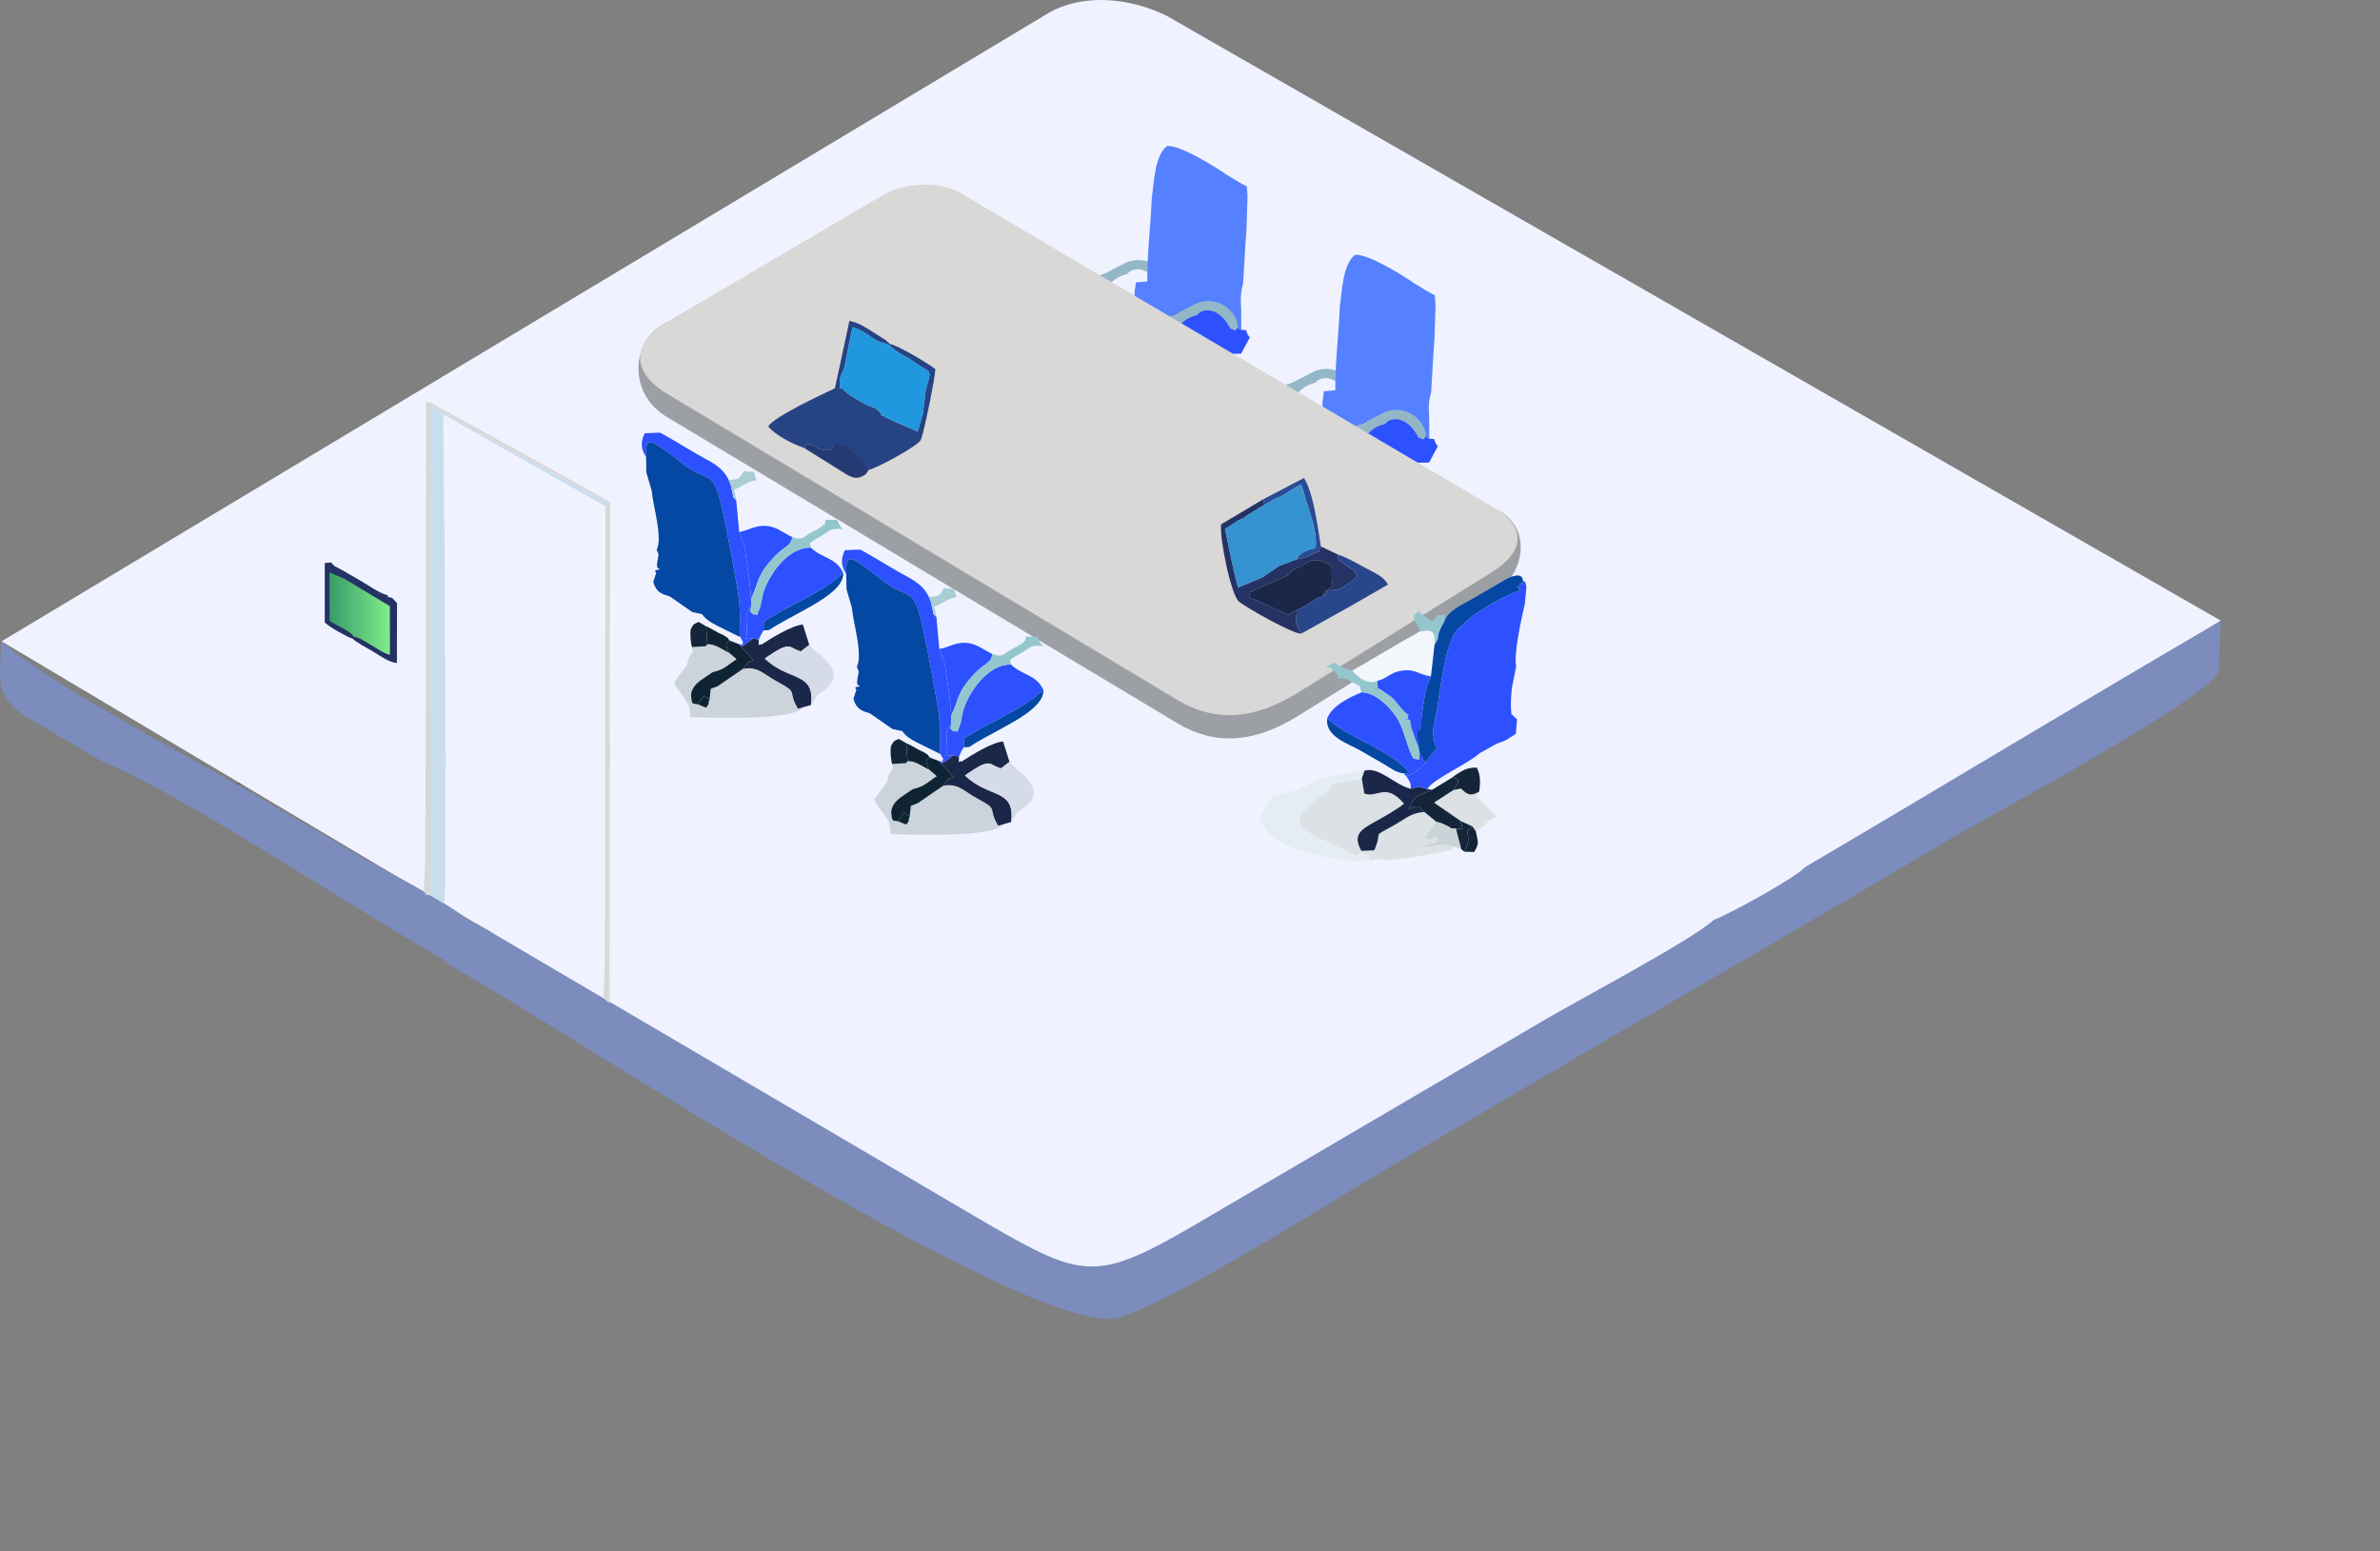 <svg xmlns="http://www.w3.org/2000/svg" xmlns:xlink="http://www.w3.org/1999/xlink" xmlns:xodm="http://www.corel.com/coreldraw/odm/2003" xml:space="preserve" width="361.05mm" height="235.331mm" style="shape-rendering:geometricPrecision; text-rendering:geometricPrecision; image-rendering:optimizeQuality; fill-rule:evenodd; clip-rule:evenodd" viewBox="0 0 5930.37 3865.4">
 <rect x="0" y="0" width="5930.37" height="3865.4" fill="#808080" stroke="none"/>
 <defs>
  <style type="text/css">
   <![CDATA[
    .fil0 {fill:black}
    .fil14 {fill:#0548A3}
    .fil25 {fill:#0F2432}
    .fil13 {fill:#152539}
    .fil11 {fill:#1B2748}
    .fil22 {fill:#2097DF}
    .fil16 {fill:#243264}
    .fil21 {fill:#253973}
    .fil20 {fill:#264383}
    .fil19 {fill:#28478B}
    .fil17 {fill:#294A94}
    .fil5 {fill:#2D51FF}
    .fil18 {fill:#3593D1}
    .fil4 {fill:#5580FF}
    .fil2 {fill:#7B8CBD}
    .fil3 {fill:#94B7C8}
    .fil12 {fill:#94C7CD}
    .fil6 {fill:#9C9FA4}
    .fil26 {fill:#AACDD5}
    .fil28 {fill:#C8DEEC}
    .fil15 {fill:#CAD3D7}
    .fil23 {fill:#CCD4DB}
    .fil24 {fill:#D6DBE8}
    .fil7 {fill:#D9D8D6}
    .fil8 {fill:#DCE1E5}
    .fil9 {fill:#E4ECF4}
    .fil10 {fill:#F1F7FB}
    .fil27 {fill:url(#id2)}
    .fil1 {fill:white}
   ]]>
  </style>
    <mask id="id0">
  <linearGradient id="id1" gradientUnits="userSpaceOnUse" x1="3676.59" y1="4140.35" x2="184.16" y2="552.08">
   <stop offset="0" style="stop-opacity:0; stop-color:white"></stop>
   <stop offset="0.878" style="stop-opacity:0.247; stop-color:white"></stop>
   <stop offset="1" style="stop-opacity:0.49; stop-color:white"></stop>
  </linearGradient>
     <rect style="fill:url(#id1)" x="375.6" y="550.98" width="5556.42" height="3316.06"></rect>
    </mask>
  <linearGradient id="id2" gradientUnits="userSpaceOnUse" x1="981.45" y1="1529.69" x2="813.7" y2="1529.69">
   <stop offset="0" style="stop-opacity:1; stop-color:#86F18E"></stop>
   <stop offset="1" style="stop-opacity:1; stop-color:#339966"></stop>
  </linearGradient>
  <linearGradient id="id3" gradientUnits="userSpaceOnUse" x1="3.88" y1="1616.11" x2="5534.05" y2="1616.11">
   <stop offset="0" style="stop-opacity:1; stop-color:white"></stop>
   <stop offset="1" style="stop-opacity:1; stop-color:#E4EBFF"></stop>
  </linearGradient>
 </defs>
 <g id="Camada_x0020_1">
  <g id="_2781713984864">
   <path class="fil0" style="mask:url(#id0)" d="M482.61 2281.31l2665.46 1584.09 2782.3 -1685.74 -2766.52 -1587.19c-86.35,-43.27 -208.44,-60.34 -300.24,-4.48l-2465.85 1479.67c-63.03,126.67 34.66,185.38 84.85,213.66z"></path>
   <path class="fil1" style="fill:#f0f3ff !important;" d="M3.88 1597.81l2747.87 1634.41 2782.3 -1685.74 -2626.11 -1506.63c-86.35,-43.27 -208.44,-60.34 -300.24,-4.48l-2603.81 1562.45z"></path>
   <path class="fil2" d="M254.49 1897.19c154.13,57.88 579.75,333.59 749,433.59 254.63,150.45 -40.84,-20.24 217.98,133.27 289.36,171.62 1286.42,822.62 1544.6,821.97 93.85,-1.04 580.75,-310.64 705.67,-383.65 229.98,-134.39 459.27,-269.92 689.71,-403.46 230.18,-133.38 460.69,-268.03 689.55,-403.55 119.96,-71.03 621.85,-338.12 677.1,-419.22l5.94 -129.68c-345.37,201.11 -691.68,411.44 -1037.38,614.57 -20.09,24.48 -188.07,117.01 -226.16,130.68 -54.22,50.58 -344.84,203.31 -430.64,254.53l-872.54 511.32c-233.97,135.42 -271.27,126.92 -501.34,-5.55l-1231.57 -723.16c-17.4,-12.16 -48.84,-28.46 -71.89,-39.55 -55.52,-46.37 -214.99,-126.43 -286.55,-168.45 -97.31,-57.14 -194.88,-115.44 -293.25,-170.85 -146.82,-82.7 -466.68,-251.36 -578.86,-352.22 -6.01,111.41 -17.73,141.77 79.44,198.4 56.57,32.96 116.19,69 171.17,100.98z"></path>
  </g>
  <g id="_2781713984336">
   <path class="fil3" d="M2809.78 682.21c-20.99,5.95 -32.75,12.34 -46.68,28.41 -9.89,-7.04 -20.86,-11.32 -35.23,-20.02l25.81 -9.51 53.79 -27.74c37.6,-14.61 76.7,0.79 95.36,33.8 14.39,25.45 3.18,30.89 1.13,34.42 -20.61,-9.52 -5.36,2.92 -21.91,-20.58 -31.74,-45.06 -68.14,-28.61 -72.27,-18.77z"></path>
   <path class="fil4" d="M3105.87 574.79l-2.06 24.75 -6.09 104.21 0 0.01 0 0.03 -0.26 4.49 -0.66 -0.08 -3.79 18.26 -1.44 15.94 0.04 0 1.16 32.23 0.1 47.21c-15.59,-7.71 -11.88,-4.21 -20.01,-19.5 -6.33,-3.39 -3.52,-1.61 -10.07,-9.71 -6.95,-8.6 -6.53,-10.76 -14.39,-18.41 -30.21,-29.44 -26.94,-2.3 -41.11,-22.83l-50.14 17.98c-10.61,10.45 16.56,10.37 -21.06,7.06l-31.77 16.49c-16.59,-7.04 -33.42,-18.83 -49.42,-27.64 -32.34,-17.82 -30.89,-15.87 -24.48,-61.59l28.44 -2.53c-0.5,-73.79 8.38,-137.34 11.15,-209.02 5.76,-37.32 6.74,-103.72 37.59,-128.08 28.94,-5.41 122.87,52.66 147.3,70.32 20.4,11.79 33.23,21.22 51.82,29.84l1.86 24.51 -2.73 86.06z"></path>
   <path class="fil5" d="M3074.45 823.25c-0.01,0.27 -0.02,0.51 -0.04,0.73 0.02,-0.22 0.03,-0.47 0.04,-0.73zm-0.08 1.05c-0.02,0.2 -0.06,0.38 -0.09,0.54 0.03,-0.16 0.07,-0.34 0.09,-0.54zm-0.56 1.55c-0.07,0.07 -0.14,0.13 -0.22,0.18 0.08,-0.05 0.15,-0.11 0.22,-0.18zm-0.22 0.18c-0.08,0.05 -0.17,0.09 -0.26,0.12 0.09,-0.03 0.18,-0.08 0.26,-0.12zm-2.34 0.46c-0.19,0.04 -0.4,0.09 -0.61,0.15 0.21,-0.06 0.42,-0.11 0.61,-0.15zm-1.02 0.29c-0.16,0.06 -0.32,0.12 -0.48,0.2 0.16,-0.08 0.32,-0.14 0.48,-0.2zm-3.8 2.81c-10.72,-4.69 -16.35,-10.67 -20.5,-16.85 4.15,6.17 9.78,12.16 20.5,16.85zm-20.5 -16.85c-0.57,-0.84 -1.11,-1.69 -1.63,-2.53 0.52,0.85 1.06,1.69 1.63,2.53zm-1.63 -2.53c-0.35,-0.56 -0.69,-1.13 -1.02,-1.7 0.33,0.56 0.68,1.13 1.02,1.7zm-1.02 -1.7c-0.83,-1.41 -1.63,-2.81 -2.44,-4.2 0.81,1.39 1.61,2.79 2.44,4.2zm-2.44 -4.2c-0.48,-0.83 -0.97,-1.66 -1.47,-2.48 0.5,0.82 0.99,1.65 1.47,2.48zm-1.47 -2.48c-0.33,-0.55 -0.67,-1.09 -1.02,-1.62 0.35,0.54 0.69,1.08 1.02,1.62zm-1.55 -2.43c-0.89,-1.33 -1.84,-2.63 -2.89,-3.88 1.05,1.25 2,2.55 2.89,3.88zm-77.04 -6.25c-1.35,0.62 -2.58,1.19 -3.71,1.74 1.13,-0.54 2.36,-1.12 3.71,-1.74zm-3.71 1.74c-1.41,0.68 -2.66,1.31 -3.76,1.91 1.1,-0.6 2.35,-1.23 3.76,-1.91zm-4.4 2.27c-0.42,0.23 -0.82,0.46 -1.19,0.69 0.38,-0.23 0.77,-0.46 1.19,-0.69zm-1.19 0.69c-1.5,0.91 -2.67,1.77 -3.6,2.65 0.92,-0.88 2.09,-1.74 3.6,-2.65zm-3.6 2.65c-4.28,4.08 -3.29,8.69 -5.66,21.33l-37.87 -28.93 31.77 -16.48c37.61,3.32 10.44,3.4 21.06,-7.05l50.14 -17.98c14.16,20.53 10.88,-6.6 41.11,22.83 7.85,7.65 7.43,9.82 14.38,18.42 6.55,8.1 3.74,6.33 10.07,9.71 8.12,15.28 4.41,11.79 20.01,19.5 22.51,1.66 4.21,-3.88 21.16,19.22l-21.55 39.99c-54.59,2.56 -45.37,-2.21 -85.07,-26.26 -17.55,-10.64 -41.35,-30.9 -65.2,-32.95 2.37,-12.64 1.39,-17.24 5.66,-21.33z"></path>
   <path class="fil3" d="M2984 784.48c-20.99,5.95 -32.75,12.34 -46.68,28.41 -9.89,-7.04 -20.86,-11.31 -35.23,-20.02l25.81 -9.51 53.79 -27.74c37.6,-14.61 76.7,0.79 95.36,33.8 14.39,25.45 3.18,30.89 1.13,34.42 -20.61,-9.52 -5.36,2.92 -21.91,-20.58 -31.74,-45.06 -68.14,-28.61 -72.27,-18.77z"></path>
  </g>
  <g id="_2781713995376">
   <path class="fil3" d="M3278.27 953.39c-20.99,5.95 -32.75,12.34 -46.68,28.41 -9.89,-7.04 -20.86,-11.32 -35.23,-20.02l25.81 -9.51 53.79 -27.74c37.6,-14.61 76.7,0.79 95.36,33.8 14.39,25.45 3.18,30.89 1.13,34.42 -20.61,-9.52 -5.36,2.92 -21.91,-20.58 -31.74,-45.06 -68.14,-28.61 -72.27,-18.77z"></path>
   <path class="fil4" d="M3574.36 845.97l-2.06 24.75 -6.09 104.21 0 0.01 0 0.03 -0.26 4.49 -0.66 -0.08 -3.79 18.26 -1.44 15.94 0.04 0 1.16 32.23 0.1 47.21c-15.59,-7.71 -11.88,-4.21 -20.01,-19.5 -6.33,-3.39 -3.52,-1.61 -10.07,-9.71 -6.95,-8.6 -6.53,-10.76 -14.39,-18.41 -30.21,-29.44 -26.94,-2.3 -41.11,-22.83l-50.14 17.98c-10.61,10.45 16.56,10.37 -21.06,7.06l-31.77 16.49c-16.59,-7.04 -33.42,-18.83 -49.42,-27.64 -32.34,-17.82 -30.89,-15.87 -24.48,-61.59l28.44 -2.53c-0.5,-73.79 8.38,-137.34 11.15,-209.02 5.76,-37.32 6.74,-103.72 37.59,-128.08 28.94,-5.41 122.87,52.66 147.3,70.32 20.4,11.79 33.23,21.22 51.82,29.84l1.86 24.51 -2.73 86.06z"></path>
   <path class="fil5" d="M3542.94 1094.44c-0.01,0.27 -0.02,0.51 -0.04,0.73 0.02,-0.22 0.03,-0.47 0.04,-0.73zm-0.08 1.05c-0.02,0.2 -0.06,0.38 -0.09,0.54 0.03,-0.16 0.07,-0.34 0.09,-0.54zm-0.56 1.55c-0.07,0.07 -0.14,0.13 -0.22,0.18 0.08,-0.05 0.15,-0.11 0.22,-0.18zm-0.22 0.18c-0.08,0.05 -0.17,0.09 -0.26,0.12 0.09,-0.03 0.18,-0.08 0.26,-0.12zm-2.34 0.46c-0.19,0.04 -0.4,0.09 -0.61,0.15 0.21,-0.06 0.42,-0.11 0.61,-0.15zm-1.02 0.29c-0.16,0.06 -0.32,0.12 -0.48,0.2 0.16,-0.08 0.32,-0.14 0.48,-0.2zm-3.8 2.81c-10.72,-4.69 -16.35,-10.67 -20.5,-16.85 4.15,6.17 9.78,12.16 20.5,16.85zm-20.5 -16.85c-0.57,-0.84 -1.11,-1.69 -1.63,-2.53 0.52,0.85 1.06,1.69 1.63,2.53zm-1.63 -2.53c-0.35,-0.56 -0.69,-1.13 -1.02,-1.7 0.33,0.56 0.68,1.13 1.02,1.7zm-1.02 -1.7c-0.83,-1.41 -1.63,-2.81 -2.44,-4.2 0.81,1.39 1.61,2.79 2.44,4.2zm-2.44 -4.2c-0.48,-0.83 -0.97,-1.66 -1.47,-2.48 0.5,0.82 0.99,1.65 1.47,2.48zm-1.47 -2.48c-0.33,-0.55 -0.67,-1.09 -1.02,-1.62 0.35,0.54 0.69,1.08 1.02,1.62zm-1.55 -2.43c-0.89,-1.33 -1.84,-2.63 -2.89,-3.88 1.05,1.25 2,2.55 2.89,3.88zm-77.04 -6.25c-1.35,0.62 -2.58,1.19 -3.71,1.74 1.13,-0.54 2.36,-1.12 3.71,-1.74zm-3.71 1.74c-1.41,0.68 -2.66,1.31 -3.76,1.91 1.1,-0.6 2.35,-1.23 3.76,-1.91zm-4.4 2.27c-0.42,0.23 -0.82,0.46 -1.19,0.69 0.38,-0.23 0.77,-0.46 1.19,-0.69zm-1.19 0.69c-1.5,0.91 -2.67,1.77 -3.6,2.65 0.92,-0.88 2.09,-1.74 3.6,-2.65zm-3.6 2.65c-4.28,4.08 -3.29,8.69 -5.66,21.33l-37.87 -28.93 31.77 -16.48c37.61,3.32 10.44,3.4 21.06,-7.05l50.14 -17.98c14.16,20.53 10.88,-6.6 41.11,22.83 7.85,7.65 7.43,9.82 14.38,18.42 6.55,8.1 3.74,6.33 10.07,9.71 8.12,15.28 4.41,11.79 20.01,19.5 22.51,1.66 4.21,-3.88 21.16,19.22l-21.55 39.99c-54.59,2.56 -45.37,-2.21 -85.07,-26.26 -17.55,-10.64 -41.35,-30.9 -65.2,-32.95 2.37,-12.64 1.39,-17.24 5.66,-21.33z"></path>
   <path class="fil3" d="M3452.48 1055.66c-20.99,5.95 -32.75,12.34 -46.68,28.41 -9.89,-7.04 -20.86,-11.31 -35.23,-20.02l25.81 -9.51 53.79 -27.74c37.6,-14.61 76.7,0.79 95.36,33.8 14.39,25.45 3.18,30.89 1.13,34.42 -20.61,-9.52 -5.36,2.92 -21.91,-20.58 -31.74,-45.06 -68.14,-28.61 -72.27,-18.77z"></path>
  </g>
  <g id="_2781713997632">
   <path class="fil6" d="M2388.86 536.55l1351.36 739.23c70.87,41 68.21,154.41 -29.31,211.88l-477.24 296.46c-109.97,68.31 -208.1,72.97 -299.96,17.85l-1276 -765.54c-90.18,-56.77 -86.49,-181.7 -5.86,-228.08 177.92,-104.59 364.65,-156.46 542.57,-261.05 47.22,-29.2 131.94,-43.08 194.45,-10.77z"></path>
   <path class="fil7" d="M2388.86 478.49l1336.9 788.01c70.87,41 82.67,105.63 -14.86,163.11l-477.24 296.46c-109.97,68.31 -208.1,72.97 -299.96,17.85l-1276 -765.54c-90.18,-56.77 -77.68,-128.99 2.95,-175.36 177.92,-104.59 355.84,-209.17 533.76,-313.76 47.22,-29.2 131.94,-43.08 194.45,-10.77z"></path>
  </g>
  <g id="_2781713996864">
   <path class="fil8" d="M3393.65 2122.08c-20.97,26.65 4.81,-11.48 -14.19,11.91 -1.01,-1.36 -2.7,-5.06 -3.29,-3.88l-66.37 -32.02c-106.43,-42.27 -77.39,-67.73 -23.57,-110.81 5.38,-4.31 12.76,-8.8 15.59,-11.03 15.89,-12.55 6.38,-2.3 18.95,-22.29l72.46 -14.16 6.12 37c32.46,13.15 52.35,-29.18 99.03,25.45 -14.56,12.99 -54.54,35.36 -73.31,45.7 -33.64,18.52 -56.73,32.63 -31.4,74.13z"></path>
   <path class="fil9" d="M3399.96 1919.99l-6.75 19.81 -72.46 14.16c-12.56,19.99 -3.06,9.74 -18.95,22.29 -2.84,2.23 -10.21,6.72 -15.59,11.03 -53.82,43.09 -82.86,68.54 23.57,110.81l66.37 32.02c0.59,-1.18 2.28,2.52 3.29,3.88 19,-23.39 -6.77,14.74 14.19,-11.91l-1.12 -2.09c2.03,1.66 4.2,1.89 5.97,5.09 4.07,7.38 21.77,6.89 30.88,6.48 -39.6,3.3 -4.1,-1.82 -19.73,11.81 -52.5,10.21 -219.36,-24.98 -250.88,-70.46 -2.51,-3.63 -5.44,-9.37 -9.95,-16.13 -5.76,-8.62 -5.29,-6.33 -11.11,-15.4 49.76,-96.79 3.33,-27.78 145.36,-96.65 20.5,-9.94 15.35,-7.82 40.65,-11.13l54.13 -10.11c1.81,-0.41 17.65,-2.5 22.11,-3.5z"></path>
   <path class="fil5" d="M3538.02 1878.37l7.03 11.78c0.93,1.52 2.76,6.3 3.46,5.32 0.66,-0.94 2.35,3.25 3.38,4.97 -13.07,13.91 -25.12,25.97 -48.03,33.46l-6.01 -6.87 14.21 -0.97c-26.99,-38.82 -102.88,-71.26 -156.67,-101.63 -22.15,-12.51 -30.15,-20.65 -48.7,-33.83 12.81,-33.46 57.15,-53.89 86.22,-65.66 32.93,-0.23 68.38,34.85 85.67,60.11 22.13,32.33 29.06,85.89 44.36,105.58 26.8,1.63 6.12,3.9 15.1,-12.25z"></path>
   <path class="fil10" d="M3574.57 1605.95l-9 79.34c-32.96,-4.98 -37.69,-19.52 -73.52,-14.19 -29.02,4.32 -37.4,21.12 -60.57,25.25 -23.08,11.85 -51.33,-10.84 -62.64,-25.38 54.35,-30.32 106.29,-63.49 168.89,-97.56 32.3,-8.06 38.83,0.59 36.85,32.54z"></path>
   <path class="fil8" d="M3578.25 2047.39l-29.14 39.64c29,16.66 12.67,-10.46 32.77,0 -5.35,22.92 4.91,8.11 -19.11,16.41l-19 4.54c-1.24,-1.8 -4.07,1.16 -5.98,2.08 25.7,0.72 26.29,-1.03 49.06,-5.15 19.27,-3.49 19.15,5.15 38.13,3.78l-10.78 9.69c-33.88,7.12 -130.76,27.23 -166.92,23.42l-22.23 -0.6c-1.62,0.23 -13.22,2.07 -15.39,2.16 15.62,-13.63 -19.88,-8.5 19.73,-11.81 -9.11,0.41 -26.81,0.89 -30.88,-6.48 -1.76,-3.2 -3.94,-3.44 -5.97,-5.09l31.79 -1.54c23.05,-53.1 -9.7,-29.49 48.45,-61.94 29.62,-16.54 41.86,-30.86 76.2,-33.73l26.68 21.88c0.37,-0.94 1.8,1.75 2.6,2.72z"></path>
   <path class="fil11" d="M3515.17 1965.19c27.48,-6.79 13.76,-6.89 41.62,0.8l11.75 1.7 -33 14.07c-16.75,9.27 -20.73,27.78 -21.85,26.3 -0.92,-1.22 -2.49,4.81 -3.77,7.19 31.48,-11.41 23.05,-5.6 39.06,7.53 -34.34,2.87 -46.58,17.19 -76.2,33.73 -58.15,32.45 -25.4,8.84 -48.45,61.94l-31.79 1.54 1.12 2.09c-25.32,-41.5 -2.24,-55.61 31.4,-74.13 18.77,-10.34 58.75,-32.7 73.31,-45.7 -46.68,-54.63 -66.57,-12.3 -99.03,-25.45l-6.12 -37 6.75 -19.81c36.21,-10.9 75.56,36.09 115.2,45.2z"></path>
   <path class="fil5" d="M3565.56 1685.29c-14.24,29.01 -17.23,59.04 -23.04,98.02l-4.5 95.06c-16.51,-10.42 -50.91,-122.85 -66.71,-137.33 -11.2,-10.26 -15.06,-10.8 -22.26,-16.65 -22.91,-18.63 -13.15,4.91 -17.58,-28.05 23.18,-4.13 31.55,-20.93 60.57,-25.25 35.82,-5.33 40.56,9.22 73.52,14.19z"></path>
   <path class="fil8" d="M3685.92 1971.89c-10.17,26.42 -7.9,4.73 1.66,21.81l43.11 41.85c-27.8,8.25 -19.2,12.42 -38.8,26.89l-14.46 8.83 -8.03 -12.08 -30.36 -14.02 -65.79 -45.44 47.65 -30.97 19.41 -4.38c13.41,13.21 22.99,21.77 45.61,7.51z"></path>
   <path class="fil12" d="M3368.83 1670.96c11.32,14.54 39.57,37.22 62.64,25.38 4.43,32.97 -5.33,9.42 17.58,28.05 7.2,5.85 11.06,6.39 22.26,16.65 15.8,14.47 22.38,29.82 38.89,40.25 -7.32,13.26 8.77,7.26 -8.53,11.5 18.95,-1.53 9.52,2.6 16.48,23.34 5.51,16.45 10.47,32.5 17.36,44.87l2.51 17.37c-8.97,16.14 11.71,13.87 -15.1,12.25 -15.31,-19.69 -22.24,-73.25 -44.36,-105.58 -17.28,-25.26 -52.74,-60.34 -85.67,-60.11 -9.08,-21.35 4.55,-9.37 -24.12,-25.66 -18.19,-10.34 -12.66,-9.64 -33.56,-8.02 -5.65,-15.34 -0.01,-7.66 -11.08,-18.78 -10.27,-10.32 -5.8,-8.06 -20.76,-10.6l20.92 -11.49c8.93,7.03 25.51,16.14 44.54,20.57z"></path>
   <path class="fil13" d="M3620.9 1968.77l-47.65 30.97 65.79 45.44 5.4 20.67 -16.61 -1.3c-24.75,-1.86 -2.9,1.58 -22.84,-7.32 -16.09,-7.18 -8.4,-5.19 -26.74,-9.84 -0.79,-0.97 -2.23,-3.66 -2.6,-2.72l-26.68 -21.88c-16,-13.13 -7.58,-18.94 -39.06,-7.53 1.29,-2.38 2.86,-8.41 3.77,-7.19 1.12,1.49 5.1,-17.03 21.85,-26.3l33 -14.07 50.76 -30.96c6.76,4.98 27.02,-1.39 1.6,32.03z"></path>
   <path class="fil14" d="M3497.84 1927.02c-19.48,-2.41 -31.97,-12.8 -51.28,-24.28 -21.02,-12.49 -34.41,-19.61 -54.01,-31.16 -32.49,-19.16 -89.76,-34.87 -85.87,-80.99 18.55,13.18 26.55,21.32 48.7,33.83 53.79,30.37 129.68,62.81 156.67,101.63l-14.21 0.97z"></path>
   <path class="fil15" d="M3627.83 2064.55l13.59 51.67 -16.45 -7.52c-18.98,1.37 -18.86,-7.27 -38.13,-3.78 -22.77,4.12 -23.36,5.87 -49.06,5.15 1.9,-0.92 4.74,-3.87 5.98,-2.08l19 -4.54c24.02,-8.3 13.76,6.5 19.11,-16.41 -20.09,-10.46 -3.77,16.66 -32.77,0l29.14 -39.64c18.35,4.65 10.65,2.67 26.74,9.84 19.94,8.9 -1.91,5.46 22.84,7.32z"></path>
   <path class="fil13" d="M3685.92 1971.89c-22.62,14.26 -32.21,5.7 -45.61,-7.51l-19.41 4.38c25.42,-33.42 5.16,-27.05 -1.6,-32.03 3.43,-2.78 5.74,-4.96 11.82,-8.78 17.27,-10.85 27.78,-15.84 48.93,-15.43 9.23,19.4 8.78,36.67 5.87,59.36z"></path>
   <path class="fil5" d="M3780.2 1792.27l-3.14 36.25 -22.89 14.35c-8.96,4.71 -13.24,6.01 -24.36,9.88l10.61 -14.77c-18.86,-7.25 -18.49,-5.32 -32.07,-24.85 19.22,-24.31 21.78,-22.51 57.64,-34.17l14.2 13.32zm-93.6 84.49c-27.32,25.58 -119.57,66.21 -129.82,89.24 -27.86,-7.69 -14.13,-7.59 -41.62,-0.8 -0.8,-14.87 2.01,-6.18 -3.02,-18.5 -1.49,-3.65 -6.44,-10.39 -8.3,-12.8 22.92,-7.49 34.96,-19.55 48.04,-33.46 13.05,-16.91 11.98,-20.82 28.82,-35.13 -8.49,-16.79 -4.36,-7.74 -7.62,-22.89 -4.39,-28.52 -3.09,-17.94 2.44,-48.17 40.67,16.74 18.83,26.99 55.47,41.53l2.78 -134.47 47.83 -0.03c-4.47,30.01 -2.66,61.57 -2.64,92.28 0.02,26.2 -5.62,66.49 7.63,83.19zm91.35 -216.67l-11.19 56.47c-1.64,23.38 -3.28,38.84 -0.77,62.39 -35.86,11.66 -38.42,9.86 -57.64,34.17 13.58,19.52 13.21,17.6 32.07,24.85l-10.61 14.77 -43.22 24.02c-13.26,-16.7 -7.62,-57 -7.63,-83.19 -0.02,-30.71 -1.82,-62.27 2.64,-92.28 -13.23,-15.36 33.45,-12.03 -47.85,-12.03l48 -1.27c-1.5,-0.82 -4.24,-4.32 -4.72,-2.78 -0.56,1.81 -4.35,-2.81 -6.86,-4.51 -3.13,-2.12 -13,-1.13 -0.93,-0.89l0.34 -82.14c-3.73,-29.94 3.61,-11.15 -9.66,-25.9 1.06,-0.5 3.15,-1.03 3.52,0.04 0.38,1.07 3,-0.01 3.51,-0.22 17.94,-7.31 13.81,12.33 16.17,-27.84l-36.31 12.63c14.7,-25.12 118.21,-81.6 140.76,-84.51 -12,-20.72 -11,-0.71 -2.16,-13.83 12.33,-18.31 9.68,20.11 9.03,-12.45 12.25,11.51 3.89,-1.64 8.96,16.3l-3.62 41.05c-8.93,38.85 -28.39,125.69 -21.85,157.14zm-96.34 41.19l-47.83 0.03 -2.78 134.47c-36.63,-14.54 -14.8,-24.79 -55.47,-41.53l1.08 -6.95c14.39,-60.68 22.01,-212.3 70.23,-230.92l36.31 -12.63c-2.36,40.17 1.77,20.53 -16.17,27.84 -0.51,0.21 -3.13,1.29 -3.51,0.22 -0.37,-1.08 -2.46,-0.54 -3.52,-0.04 13.26,14.74 5.93,-4.04 9.66,25.9l-0.34 82.14c-12.07,-0.24 -2.21,-1.23 0.93,0.89 2.5,1.7 6.3,6.31 6.86,4.51 0.48,-1.55 3.22,1.95 4.72,2.78l-48 1.27c81.29,0 34.62,-3.33 47.85,12.03z"></path>
   <path class="fil14" d="M3576.61 1787.29l-1.08 6.95c-5.53,30.23 -6.84,19.66 -2.44,48.17l-41.12 -21.81 3.55 40.4 7.01 -77.7 34.08 3.98zm217.86 -341.7c0.66,32.56 3.3,-5.86 -9.03,12.45 -8.84,13.12 -9.84,-6.89 2.16,13.83 -22.55,2.91 -126.06,59.39 -140.76,84.51 -48.22,18.61 -55.84,170.23 -70.23,230.92l-34.08 -3.98c5.81,-38.98 8.8,-69.01 23.04,-98.02l9 -79.34c13.74,-21.07 4.06,-10.47 11.09,-31.32 3.68,-10.93 7.6,-14.98 13.89,-27.86 11.65,-27.44 40.92,-38.28 70.56,-55.63l84.48 -49.05c8.36,-4.81 38.83,-17.73 39.88,3.5z"></path>
   <path class="fil12" d="M3599.55 1546.77c-6.29,12.88 -10.21,16.93 -13.89,27.86 -7.03,20.85 2.66,10.25 -11.08,31.32 1.98,-31.95 -4.55,-40.61 -36.85,-32.54 -3.79,-17.47 -4.17,-9.55 -8.8,-20.24 -4.61,-10.66 -3.91,-2.2 -6.56,-19.81l12.06 -10.3 25.53 20.19c9.26,2.37 11.48,9.06 21.69,-10.51 23.86,0 20.3,-6.96 17.9,14.03z"></path>
   <path class="fil14" d="M3573.09 1842.42c3.25,15.14 -0.88,6.09 7.61,22.88 -16.84,14.3 -15.76,18.22 -28.82,35.13 -1.03,-1.72 -2.72,-5.91 -3.38,-4.97 -0.7,0.99 -2.53,-3.8 -3.46,-5.32l-7.03 -11.78 -2.51 -17.37 -3.55 -40.4c30.35,7.7 17.83,9.15 41.13,21.81z"></path>
   <path class="fil13" d="M3669.41 2059.19c-25.26,17.26 -5.01,13.33 -12.98,45.31l-7.2 17.58 -7.81 -5.87 -13.59 -51.67 16.61 1.3 -5.4 -20.67 30.36 14.02z"></path>
   <path class="fil13" d="M3677.44 2071.27c5.99,30.31 8.53,28.21 -3.91,51.36l-24.3 -0.55 7.2 -17.58c7.97,-31.97 -12.28,-28.04 12.98,-45.31l8.03 12.08z"></path>
  </g>
  <path class="fil16" d="M3098.36 1290.96c-21.68,9.33 -8.76,3.53 -25.85,14.29 -5.7,3.59 -11.83,8.03 -20.17,12.49l21.46 101.47 10.91 44.51 59.82 -24.71 43.37 -29.36 43.77 -16.14c12.93,-2.13 21.16,-4.51 35.28,-11.18 33.91,-16.01 11.01,3.2 24.27,-20.99l41.1 19.68c6.6,22.54 -3.14,8.73 21.52,27.43 17.12,12.98 17.15,6.79 28.41,26.45 -14.1,13.49 -33.54,29.51 -52.7,34.3 -36.35,4.73 -8.05,-6.69 -34.26,17.84 12.58,-34.43 -2.89,-1.73 9.31,-14.36 10.57,-10.94 -5.32,3.83 7.6,-6.66l8.41 -5.04c-8.16,-63.04 9.53,-44.79 -15.1,-57.51 -31.62,-16.32 -43.77,-4.04 -58.38,4.07 -28.06,15.56 -20.17,4.75 -36.13,25.19l-79.08 34.76c-25.5,13.93 -12.79,0.67 -20.02,19.57l97.98 44.72 21.23 -11.62c-1.28,31.58 -4.67,31.17 8.5,54.3 0.56,0.98 2.18,2.66 2.9,4.19 -18.32,2.13 -135.56,-63.52 -155.16,-79.71 -20.7,-17.1 -49.44,-163.11 -44.54,-192.62l106.08 -63.04 1.44 14.65c-2.42,1.04 -43.73,25.79 -52.01,33.04z"></path>
  <path class="fil17" d="M3291.23 1361.33c-13.26,24.19 9.64,4.98 -24.27,20.99 -14.13,6.68 -22.35,9.05 -35.28,11.18 5.99,-9.51 1.32,-8.63 16.3,-17.8 9.3,-5.69 19.83,-7.62 30.35,-10.6 3.01,-31.47 -5.72,-61.6 -15.98,-93.32l-19.85 -64.82c-14.31,5.91 -19.46,10.25 -33.29,19.07 -9.85,6.28 -20.85,13.29 -30.08,15.37l-28.77 16.53 -1.44 -14.65 100.1 -52.35c22.78,33.32 35.04,123.52 42.21,170.41z"></path>
  <path class="fil18" d="M3144.53 1439.01l-59.83 24.72 -10.9 -44.51 -21.46 -101.47c8.33,-4.47 14.46,-8.9 20.16,-12.49 17.09,-10.76 4.17,-4.96 25.85,-14.29 8.28,-7.25 49.59,-31.99 52.01,-33.03l28.77 -16.53c9.23,-2.07 20.23,-9.07 30.08,-15.37 13.82,-8.82 18.97,-13.15 33.28,-19.07l19.85 64.83c10.26,31.72 18.99,61.85 15.98,93.33 -10.52,2.98 -21.05,4.9 -30.35,10.59 -14.98,9.18 -10.32,8.3 -16.29,17.8l-43.78 16.15 -43.37 29.36z"></path>
  <path class="fil11" d="M3231.13 1519.08l0 1.08 -21.23 11.62 -97.98 -44.72c7.22,-18.89 -5.49,-5.64 20.02,-19.57l79.08 -34.76c15.96,-20.45 8.08,-9.63 36.13,-25.19 14.61,-8.11 26.76,-20.4 58.37,-4.07 24.65,12.72 6.95,-5.52 15.11,57.52l-8.41 5.03c-12.92,10.48 2.96,-4.28 -7.6,6.65 -12.2,12.63 3.26,-20.07 -9.31,14.36 -22.33,1.88 -34.5,23.23 -64.17,32.05z"></path>
  <path class="fil19" d="M3329.56 1469.19c19.16,-4.78 38.6,-20.8 52.7,-34.3 -11.26,-19.66 -11.28,-13.47 -28.4,-26.45 -24.66,-18.7 -14.92,-4.89 -21.53,-27.43 27.63,9.59 44.66,20.3 67.84,32.92 20.22,11.01 47.81,21.18 58.22,42.6l-91.98 52.87 -123.87 69.24c-0.73,-1.53 -2.35,-3.2 -2.91,-4.19 -13.18,-23.12 -9.78,-22.72 -8.5,-54.29l0 -1.08c29.67,-8.83 41.84,-30.17 64.17,-32.05 26.21,-24.52 -2.09,-13.11 34.26,-17.84z"></path>
  <path class="fil20" d="M2215.5 859.07l-26.76 -8.49c-24.25,-12.51 -33.23,-25.57 -64.68,-35.46l-20.09 100.88 -9.81 22.69c-1.3,7.05 -2.35,12.12 -1.61,18.6 2.47,21.31 -3.05,7.77 6.67,10.44 6.6,8.26 2.08,3.65 11.04,11.03 1.51,1.24 6.38,4.63 8.03,5.79 5.35,3.72 15.73,9.82 20.31,12.6 15.25,9.24 24.33,13.35 43.07,20.02 5.04,4.87 6.04,5.21 11.09,9.92 1.71,1.59 4.46,13.4 7.68,7.57 0.67,-1.21 2.65,2.61 3.91,3.97 8.04,3.48 15.38,7 21.61,10.22l60.57 26.53 13.13 -45.45 6.54 -54.86 10.64 -41.48c-0.11,-1.06 -1.49,-2.25 -1.62,-4.62 -0.14,-2.4 -1.25,-3.04 -2,-4.51l-33.91 -21.38c-15.28,-13 -47.38,-24.02 -63.81,-44.01zm-206.8 246.84l-5.04 10.07c-29.7,-9.93 -72.78,-32.65 -89.38,-53.43 13.68,-24.26 133.37,-79.54 166.16,-95.26l36.08 -167.83c24.72,5.01 35.84,14.18 55.67,25.74l36.86 23.72c0.9,0.77 3.07,5 3.71,3.81 0.66,-1.21 2.55,2.57 3.68,3.97 20.38,2.92 98.17,49.86 114.24,62.97 -0.03,17.94 -28.91,162.43 -36.54,176.9 -8.02,15.22 -112.29,71.44 -129.87,74.29l-88.81 -57.7c-4.95,5.1 -5.97,11.92 -24.54,7.51 -23.78,-5.65 -17.71,-14.1 -42.21,-14.75z"></path>
  <path class="fil21" d="M2164.26 1170.85c-6.34,8.23 -2.06,10.11 -19.33,17.28 -19.85,8.25 -36.3,-7.17 -63.74,-23.75l-77.52 -48.41 5.04 -10.07c24.5,0.66 18.43,9.1 42.22,14.75 29.12,6.92 15.09,-13.81 40.72,-12.15 26.8,1.74 57.92,42.2 72.63,62.34z"></path>
  <path class="fil22" d="M2099.22 967.73c-9.72,-2.67 -4.2,10.87 -6.67,-10.44 -0.74,-6.48 0.31,-11.55 1.61,-18.6l9.81 -22.69 20.09 -100.88c31.45,9.88 40.42,22.95 64.68,35.47l26.76 8.48c16.43,19.99 48.53,31 63.81,44.01l33.91 21.38c0.74,1.47 1.86,2.11 2,4.51 0.13,2.37 1.51,3.56 1.62,4.62l-10.64 41.48 -6.54 54.86 -13.13 45.45 -60.57 -26.53c-6.23,-3.22 -13.57,-6.73 -21.61,-10.22 -1.25,-1.37 -3.25,-5.18 -3.91,-3.97 -3.21,5.83 -5.97,-5.97 -7.67,-7.57 -5.05,-4.71 -6.05,-5.05 -11.1,-9.92 -18.73,-6.66 -27.81,-10.78 -43.06,-20.02 -4.57,-2.77 -14.96,-8.88 -20.31,-12.6 -1.65,-1.16 -6.52,-4.55 -8.04,-5.79 -8.95,-7.38 -4.43,-2.77 -11.03,-11.03z"></path>
  <g id="_2781714006464">
   <path class="fil5" d="M2600.18 1719.56c-9.14,6.17 -5.24,3.51 -13,10.16 -50.41,43.19 -125.46,70.89 -185.06,109.97l-0.87 22.4c-5.45,8.8 -7.11,11.62 -11.6,22.78l-14.7 -2.55c-27.86,0.09 -14.54,8.87 -14.84,-21.59 -0.24,-24.58 -7.26,-36.81 10.41,-61 -1.48,22.15 -8.31,8.53 5.51,22.61 15.81,-3.48 3.77,11.87 15.32,-14.38 7.71,-17.52 1.1,-37.96 31.09,-85.46 16.71,-26.48 51.42,-67.72 96.89,-66.83 27.91,27.47 62.88,24.04 80.86,63.88z"></path>
   <path class="fil5" d="M2314.62 1487.29c8.46,19.78 3.52,9.61 8.11,26.91 6.27,23.65 -1.96,9.51 10.57,23.31l7.32 79.41c0.68,1.83 1.67,4.08 2.2,5.42 0.52,1.32 1.49,3.75 2.12,5.37 13.9,35.86 9.26,32.3 15.51,70.9 4.98,30.8 7.93,54.7 9.87,84.28l0.19 16.84c-17.66,24.19 -10.65,36.42 -10.41,61 0.3,30.46 -13.02,21.68 14.84,21.59l-14.88 11.58c-14.45,9.36 -0.16,2.7 -15.06,8.02l-6.28 -6.23c22.16,4.66 4.62,2.6 11.73,-4.31 -0.94,-1.27 -6.69,-11.83 -7.07,-12.67 -5.99,-20.56 6.75,-37.73 -8.39,-127.61 -7.57,-44.97 -15.04,-84.49 -23.59,-128.77 -36.84,-190.88 -35.42,-111.18 -120.72,-183.06 -1.29,-1.19 -3.15,-2.59 -4.1,-3.3 -72.68,-54.93 -78.73,-58.21 -77.91,-5.36 -12.89,-21.93 -14.38,-36.12 -3.62,-59.99l38.81 -1.31c30.38,16.48 65.48,38.41 93.47,54.55 32.3,18.62 60.51,28.8 77.27,63.41z"></path>
   <path class="fil23" d="M2220.97 2078.56c-6.96,-11.85 -0.16,4.03 -3.03,-14.42 -3,-19.32 0.94,-12.96 -27.53,-51.88 -6.59,-9.01 -0.44,1.77 -7.55,-11.47l-4.41 -9.77 32.88 -43.58c2.88,-31.4 17.48,-21.44 11.45,-44.04l41.83 -4.62c9.24,31.71 15.31,61.94 38.4,69.17l-51.79 13.92c-15.83,9.78 -32.72,25.52 -30.2,46.65 2.45,20.64 3.77,14.46 16.73,17.78 33.82,13.51 28.67,-7.27 32.07,-38.78l17.34 -6.56 62.84 -43.16c37.22,-7.53 52.47,13.97 84.94,31.4 172.82,92.75 -24.12,93.13 -213.96,89.37z"></path>
   <path class="fil11" d="M2515.39 1898.08l-21.31 16.37c-24.24,-7.44 -24.07,-17.6 -45.54,-9.23 -10.44,4.07 -34.9,20.19 -44,26.77 59.02,57.69 126.02,31.57 114.93,115.87l-32.17 9.2c-28.19,-46.83 5.15,-37 -52.38,-67.87 -32.47,-17.43 -47.72,-38.93 -84.94,-31.4 14.93,-18.91 8.54,-14.8 26.02,-21.98l-30.99 -33.88c14.9,-5.31 0.61,1.34 15.06,-8.02l14.88 -11.58 14.7 2.55c-1.09,27.51 -1.86,6.96 5.95,12.88 23.22,-15.39 76.07,-48.32 103.8,-50.37l16 50.7z"></path>
   <path class="fil24" d="M2519.47 2047.86c11.09,-84.3 -55.9,-58.18 -114.93,-115.87 9.1,-6.59 33.56,-22.71 44,-26.77 21.47,-8.37 21.3,1.79 45.54,9.23l21.31 -16.37 17.12 17.25c0.56,0.43 2.19,1.52 2.8,1.99 0.66,0.51 2.3,1.66 3,2.22 80.64,64.07 8.67,92.2 -2.55,104.06l-16.3 24.27z"></path>
   <path class="fil5" d="M2473.03 1629.31c-5.14,28.24 -19.41,17.22 -59.02,65.09 -29.95,36.19 -26.26,53.42 -43.7,88.5 -1.95,-29.58 -4.89,-53.48 -9.87,-84.28 -6.25,-38.6 -1.62,-35.04 -15.51,-70.9 -0.62,-1.62 -1.59,-4.04 -2.12,-5.37 -0.53,-1.34 -1.52,-3.59 -2.2,-5.42 26.36,-4.77 42.22,-19.38 74.04,-14.47 22.27,3.43 39.88,19.23 58.38,26.85z"></path>
   <path class="fil12" d="M2599.5 1609.45c-32.46,-2.03 -28.66,1.77 -52.42,16.08 -3.86,2.33 -19.46,10.82 -20.64,11.89 -12.07,10.91 -10.59,1.81 -7.13,18.26 -45.47,-0.89 -80.17,40.35 -96.89,66.83 -29.98,47.5 -23.38,67.94 -31.09,85.46 -11.55,26.25 0.49,10.9 -15.32,14.38 -13.83,-14.08 -6.99,-0.46 -5.51,-22.61l-0.19 -16.84c17.44,-35.08 13.75,-52.31 43.7,-88.5 39.6,-47.86 53.88,-36.85 59.02,-65.09 25.14,8.85 22.61,2.5 46.95,-11.12 5.25,-2.94 22.03,-11.69 24.87,-14.01 11.11,-9.06 8.95,-4.86 11.53,-17.93l28.33 0.52c9.97,19.71 1.6,7.84 14.79,22.68z"></path>
   <path class="fil25" d="M2338.73 1895.7l6.28 6.23 30.99 33.88c-17.48,7.18 -11.09,3.07 -26.02,21.98l-62.84 43.16 -17.34 6.56 -2.83 26.2 -14.85 -9.15 -14.39 21.74c-12.95,-3.32 -14.28,2.86 -16.73,-17.78 -2.52,-21.13 14.37,-36.86 30.2,-46.65l24.26 -16.45c28.41,-6.41 35.82,-17.38 58.26,-31.7l-18.65 -15.82c-5.73,-17.93 -12.79,-23.01 1.82,-30.58l21.84 8.38z"></path>
   <path class="fil14" d="M2401.24 1862.1l0.87 -22.4c59.6,-39.09 134.65,-66.79 185.06,-109.97 7.76,-6.65 3.87,-3.99 13,-10.16 0.11,49.43 -95.65,88.12 -168.1,130.66 -22.5,13.21 -8.91,9.86 -30.84,11.88z"></path>
   <path class="fil23" d="M2315.08 1917.89l18.65 15.82c-22.44,14.31 -29.85,25.29 -58.26,31.7 -23.09,-7.23 -8.87,-32.39 -18.12,-64.1l4.07 -4.96c19.75,-0.5 34.83,11.82 53.65,21.54z"></path>
   <path class="fil13" d="M2258.17 1851.68l3.27 44.67 -4.07 4.96 -34.58 2.09c-2.15,-9.53 -5.25,-25.88 -2.83,-44.59 7.88,-13.13 4.68,-11.06 19.45,-18.04l18.77 10.91z"></path>
   <path class="fil25" d="M2316.9 1887.32c-14.6,7.57 -7.55,12.65 -1.82,30.58 -18.82,-9.73 -33.9,-22.04 -53.65,-21.54l-3.27 -44.67c13.19,5.69 16.37,8.7 30.62,16.19 8.37,4.41 9.38,3.52 16.98,8.63 11.37,7.64 2.77,1.21 11.13,10.82z"></path>
   <path class="fil26" d="M2384.17 1487.78c-28.26,4.49 -30,14.08 -56.21,23.55l5.34 26.2c-12.52,-13.8 -4.3,0.33 -10.57,-23.31 -4.59,-17.31 0.35,-7.13 -8.11,-26.91 22.02,-1.96 26.52,0.21 36.69,-22.18l26.96 2.35c3.04,13.3 0.61,7.8 5.91,20.32z"></path>
   <path class="fil14" d="M2167.73 1777.43c-19.22,-6.58 -33.02,-8.54 -41.18,-36.01l7.32 -22.84c-11.17,-12.91 19.29,-3.14 3.87,-12.1 -4.04,-2.35 -0.92,-17.53 2.05,-33.34 -0.89,-2.78 -2.36,-6.2 -4.72,-12.22 3.32,-6.79 4.8,-15.6 5.04,-25.63l0 -0.01c0.88,-36.58 -14.68,-89.46 -17.3,-120.47l0 0 -13.58 -46.94 -0.54 -37.24c-0.82,-52.86 5.23,-49.58 77.92,5.36 0.95,0.71 2.8,2.11 4.1,3.29 85.3,71.88 83.88,-7.82 120.72,183.07 8.55,44.28 16.01,83.8 23.59,128.77 15.14,89.87 2.41,107.05 8.39,127.61l-33.27 -16.26c-20.92,-11.32 -50,-21.71 -61.72,-40.92l-24.37 -5.04 -56.31 -39.08z"></path>
   <path class="fil25" d="M2266.98 2033.71c-6.72,17.4 3.86,3.37 -8.84,20.74l-20.4 -8.15 14.39 -21.74 14.85 9.15z"></path>
  </g>
  <g id="_2781713953040">
   <path class="fil5" d="M2101.41 1428.21c-9.14,6.17 -5.24,3.51 -13,10.16 -50.41,43.19 -125.46,70.89 -185.06,109.97l-0.87 22.4c-5.45,8.8 -7.11,11.62 -11.6,22.78l-14.7 -2.55c-27.86,0.09 -14.54,8.87 -14.84,-21.59 -0.24,-24.58 -7.26,-36.81 10.41,-61 -1.48,22.15 -8.31,8.53 5.51,22.61 15.81,-3.48 3.77,11.87 15.32,-14.38 7.71,-17.52 1.1,-37.96 31.09,-85.46 16.71,-26.48 51.42,-67.72 96.89,-66.83 27.91,27.47 62.88,24.04 80.86,63.88z"></path>
   <path class="fil5" d="M1815.84 1195.94c8.46,19.78 3.52,9.61 8.11,26.91 6.27,23.65 -1.96,9.51 10.57,23.31l7.32 79.41c0.68,1.83 1.67,4.08 2.2,5.42 0.52,1.32 1.49,3.75 2.12,5.37 13.9,35.86 9.26,32.3 15.51,70.9 4.98,30.8 7.93,54.7 9.87,84.28l0.19 16.84c-17.66,24.19 -10.65,36.42 -10.41,61 0.3,30.46 -13.02,21.68 14.84,21.59l-14.88 11.58c-14.45,9.36 -0.16,2.7 -15.06,8.02l-6.28 -6.23c22.16,4.66 4.62,2.6 11.73,-4.31 -0.94,-1.27 -6.69,-11.83 -7.07,-12.67 -5.99,-20.56 6.75,-37.73 -8.39,-127.61 -7.57,-44.97 -15.04,-84.49 -23.59,-128.77 -36.84,-190.88 -35.42,-111.18 -120.72,-183.06 -1.29,-1.19 -3.15,-2.59 -4.1,-3.3 -72.68,-54.93 -78.73,-58.21 -77.91,-5.36 -12.89,-21.93 -14.38,-36.12 -3.62,-59.99l38.81 -1.31c30.38,16.48 65.48,38.41 93.47,54.55 32.3,18.62 60.51,28.8 77.27,63.41z"></path>
   <path class="fil23" d="M1722.19 1787.21c-6.96,-11.85 -0.16,4.03 -3.03,-14.42 -3,-19.32 0.94,-12.96 -27.53,-51.88 -6.59,-9.01 -0.44,1.77 -7.55,-11.47l-4.41 -9.77 32.88 -43.58c2.88,-31.4 17.48,-21.44 11.45,-44.04l41.83 -4.62c9.24,31.71 15.31,61.94 38.4,69.17l-51.79 13.92c-15.83,9.78 -32.72,25.52 -30.2,46.65 2.45,20.64 3.77,14.46 16.73,17.78 33.82,13.51 28.67,-7.27 32.07,-38.78l17.34 -6.56 62.84 -43.16c37.22,-7.53 52.47,13.97 84.94,31.4 172.82,92.75 -24.12,93.13 -213.96,89.37z"></path>
   <path class="fil11" d="M2016.62 1606.72l-21.31 16.37c-24.24,-7.44 -24.07,-17.6 -45.54,-9.23 -10.44,4.07 -34.9,20.19 -44,26.77 59.02,57.69 126.02,31.57 114.93,115.87l-32.17 9.2c-28.19,-46.83 5.15,-37 -52.38,-67.87 -32.47,-17.43 -47.72,-38.93 -84.94,-31.4 14.93,-18.91 8.54,-14.8 26.02,-21.98l-30.99 -33.88c14.9,-5.31 0.61,1.34 15.06,-8.02l14.88 -11.58 14.7 2.55c-1.09,27.51 -1.86,6.96 5.95,12.88 23.22,-15.39 76.07,-48.32 103.8,-50.37l16 50.7z"></path>
   <path class="fil24" d="M2020.7 1756.51c11.09,-84.3 -55.9,-58.18 -114.93,-115.87 9.1,-6.59 33.56,-22.71 44,-26.77 21.47,-8.37 21.3,1.79 45.54,9.23l21.31 -16.37 17.12 17.25c0.56,0.43 2.19,1.52 2.8,1.99 0.66,0.51 2.3,1.66 3,2.22 80.64,64.07 8.67,92.2 -2.55,104.06l-16.3 24.27z"></path>
   <path class="fil5" d="M1974.26 1337.96c-5.14,28.24 -19.41,17.22 -59.02,65.09 -29.95,36.19 -26.26,53.42 -43.7,88.5 -1.95,-29.58 -4.89,-53.48 -9.87,-84.28 -6.25,-38.6 -1.62,-35.04 -15.51,-70.9 -0.62,-1.62 -1.59,-4.04 -2.12,-5.37 -0.53,-1.34 -1.52,-3.59 -2.2,-5.42 26.36,-4.77 42.22,-19.38 74.04,-14.47 22.27,3.43 39.88,19.23 58.38,26.85z"></path>
   <path class="fil12" d="M2100.73 1318.1c-32.46,-2.03 -28.66,1.77 -52.42,16.08 -3.86,2.33 -19.46,10.82 -20.64,11.89 -12.07,10.91 -10.59,1.81 -7.13,18.26 -45.47,-0.89 -80.17,40.35 -96.89,66.83 -29.98,47.5 -23.38,67.94 -31.09,85.46 -11.55,26.25 0.49,10.9 -15.32,14.38 -13.83,-14.08 -6.99,-0.46 -5.51,-22.61l-0.19 -16.84c17.44,-35.08 13.75,-52.31 43.7,-88.5 39.6,-47.86 53.88,-36.85 59.02,-65.09 25.14,8.85 22.61,2.5 46.95,-11.12 5.25,-2.94 22.03,-11.69 24.87,-14.01 11.11,-9.06 8.95,-4.86 11.53,-17.93l28.33 0.52c9.97,19.71 1.6,7.84 14.79,22.68z"></path>
   <path class="fil25" d="M1839.96 1604.34l6.28 6.23 30.99 33.88c-17.48,7.18 -11.09,3.07 -26.02,21.98l-62.84 43.16 -17.34 6.56 -2.83 26.2 -14.85 -9.15 -14.39 21.74c-12.95,-3.32 -14.28,2.86 -16.73,-17.78 -2.52,-21.13 14.37,-36.86 30.2,-46.65l24.26 -16.45c28.41,-6.41 35.82,-17.38 58.26,-31.7l-18.65 -15.82c-5.73,-17.93 -12.79,-23.01 1.82,-30.58l21.84 8.38z"></path>
   <path class="fil14" d="M1902.47 1570.75l0.87 -22.4c59.6,-39.09 134.65,-66.79 185.06,-109.97 7.76,-6.65 3.87,-3.99 13,-10.16 0.11,49.43 -95.65,88.12 -168.1,130.66 -22.5,13.21 -8.91,9.86 -30.84,11.88z"></path>
   <path class="fil23" d="M1816.31 1626.54l18.65 15.82c-22.44,14.31 -29.85,25.29 -58.26,31.7 -23.09,-7.23 -8.87,-32.39 -18.12,-64.1l4.07 -4.96c19.75,-0.5 34.83,11.82 53.65,21.54z"></path>
   <path class="fil13" d="M1759.39 1560.32l3.27 44.67 -4.07 4.96 -34.58 2.09c-2.15,-9.53 -5.25,-25.88 -2.83,-44.59 7.88,-13.13 4.68,-11.06 19.45,-18.04l18.77 10.91z"></path>
   <path class="fil25" d="M1818.12 1595.96c-14.6,7.57 -7.55,12.65 -1.82,30.58 -18.82,-9.73 -33.9,-22.04 -53.65,-21.54l-3.27 -44.67c13.19,5.69 16.37,8.7 30.62,16.19 8.37,4.41 9.38,3.52 16.98,8.63 11.37,7.64 2.77,1.21 11.13,10.82z"></path>
   <path class="fil26" d="M1885.4 1196.42c-28.26,4.49 -30,14.08 -56.21,23.55l5.34 26.2c-12.52,-13.8 -4.3,0.33 -10.57,-23.31 -4.59,-17.31 0.35,-7.13 -8.11,-26.91 22.02,-1.96 26.52,0.21 36.69,-22.18l26.96 2.35c3.04,13.3 0.61,7.8 5.91,20.32z"></path>
   <path class="fil14" d="M1668.96 1486.08c-19.22,-6.58 -33.02,-8.54 -41.18,-36.01l7.32 -22.84c-11.17,-12.91 19.29,-3.14 3.87,-12.1 -4.04,-2.35 -0.92,-17.53 2.05,-33.34 -0.89,-2.78 -2.36,-6.2 -4.72,-12.22 3.32,-6.79 4.8,-15.6 5.04,-25.63l0 -0.01c0.88,-36.58 -14.68,-89.46 -17.3,-120.47l0 0 -13.58 -46.94 -0.54 -37.24c-0.82,-52.86 5.23,-49.58 77.92,5.36 0.95,0.71 2.8,2.11 4.1,3.29 85.3,71.88 83.88,-7.82 120.72,183.07 8.55,44.28 16.01,83.8 23.59,128.77 15.14,89.87 2.41,107.05 8.39,127.61l-33.27 -16.26c-20.92,-11.32 -50,-21.71 -61.72,-40.92l-24.37 -5.04 -56.31 -39.08z"></path>
   <path class="fil25" d="M1768.2 1742.35c-6.72,17.4 3.86,3.37 -8.84,20.74l-20.4 -8.15 14.39 -21.74 14.85 9.15z"></path>
  </g>
  <polygon class="fil27" points="980.64,1643.98 813.7,1545.93 814.51,1415.4 981.45,1513.44 "></polygon>
  <path class="fil16" d="M860.55 1443.38l-39.55 -17.44 0.08 120.88c16.09,10.85 49.64,23.76 60.97,39.5 14.24,1.89 25.82,11.33 44.46,22.01 14.42,8.26 27.75,18.69 45.12,23.27l-0.16 -121.4 -110.93 -66.83zm18.51 148.17c-16.25,-5.6 -59.08,-29.66 -69.84,-40.86l0.07 -147.95 15.64 -1.54 8.17 8.81c22.33,11.52 44.24,24.72 66.99,37.88 20.52,11.87 46.18,30.74 65.64,35.08 3.17,5.47 -5.36,3.11 11.17,6.48l12.39 12.94 -0.31 149.41c-19.81,-1.16 -44.92,-19.92 -60.03,-28.88 -11.52,-6.83 -43.43,-23.97 -49.88,-31.36z"></path>
  <path class="fil7" d="M1508.83 1250.88c0.2,10.04 -0.02,-2.22 -0.02,7.88l-1.12 1001.9 0.24 13.05c-1.09,3.96 -0.6,111.45 -0.54,114.18 -2.62,-1.65 -0.63,0.02 -2.56,-2.15l2.44 4.23 -3.4 97.12c8.44,5.89 1.89,4.27 14.91,11.78 0.88,-5.38 -0.03,-56.85 0.02,-66.28 0.1,-18.83 -0.06,-37.74 -0.01,-56.58l0.09 -100.88c-0.02,-2.19 -0.12,-5.33 -0.05,-7.41l0.58 -4.92 -0.42 -31.54 0.44 -191.06 -0.47 -50.43c0,-18.68 -0.08,-37.37 0.12,-56.04l0.78 -53.44c-1.18,-11.77 0.28,-609.5 0.27,-628.91l-11.3 -0.5z"></path>
  <path class="fil28" d="M1071.19 1010.14l-4.73 1217.74 40.71 23.33c2.42,-8.08 2.13,-75.09 2.27,-89.25 0.28,-28.28 -0.17,-56.68 -0.02,-84.98l0.24 -151.52c-0.04,-3.29 -0.34,-8 -0.14,-11.13l1.58 -7.39 -1.14 -47.38 -2.41 -533.29 -1.29 -75.75c0,-28.05 -1.88,-189.38 -1.32,-217.42l405.97 229.45 0.01 -11.68 -439.72 -240.73z"></path>
  <path class="fil7" d="M1073.27 1011.28l437.64 239.69 9.22 0.41c-83.19,-48.84 -447.52,-248.52 -448.8,-249.25l1.94 9.15z"></path>
  <path class="fil7" d="M1061.47 1001.71c0.21,10.04 -0.02,-2.22 -0.02,7.88l-1.17 1001.9 0.25 13.05c-1.14,3.96 -0.63,111.45 -0.56,114.18 -2.74,-1.65 -0.66,0.02 -2.68,-2.15l2.54 4.23 -4.02 81.45c7.97,5.32 3.74,-2.93 4.09,6.84l11.68 1.29c0.92,-5.38 0.27,-37.54 0.32,-46.97 0.11,-18.83 -0.06,-37.74 -0.01,-56.58l0.09 -100.88c-0.02,-2.19 -0.13,-5.33 -0.05,-7.41l0.6 -4.92 -0.43 -31.54 0.45 -191.06 -0.49 -50.43c0,-18.68 -0.09,-37.37 0.12,-56.04l0.82 -53.44c-1.23,-11.77 0.29,-609.5 0.28,-628.91l-11.81 -0.5z"></path>
 </g>
</svg>